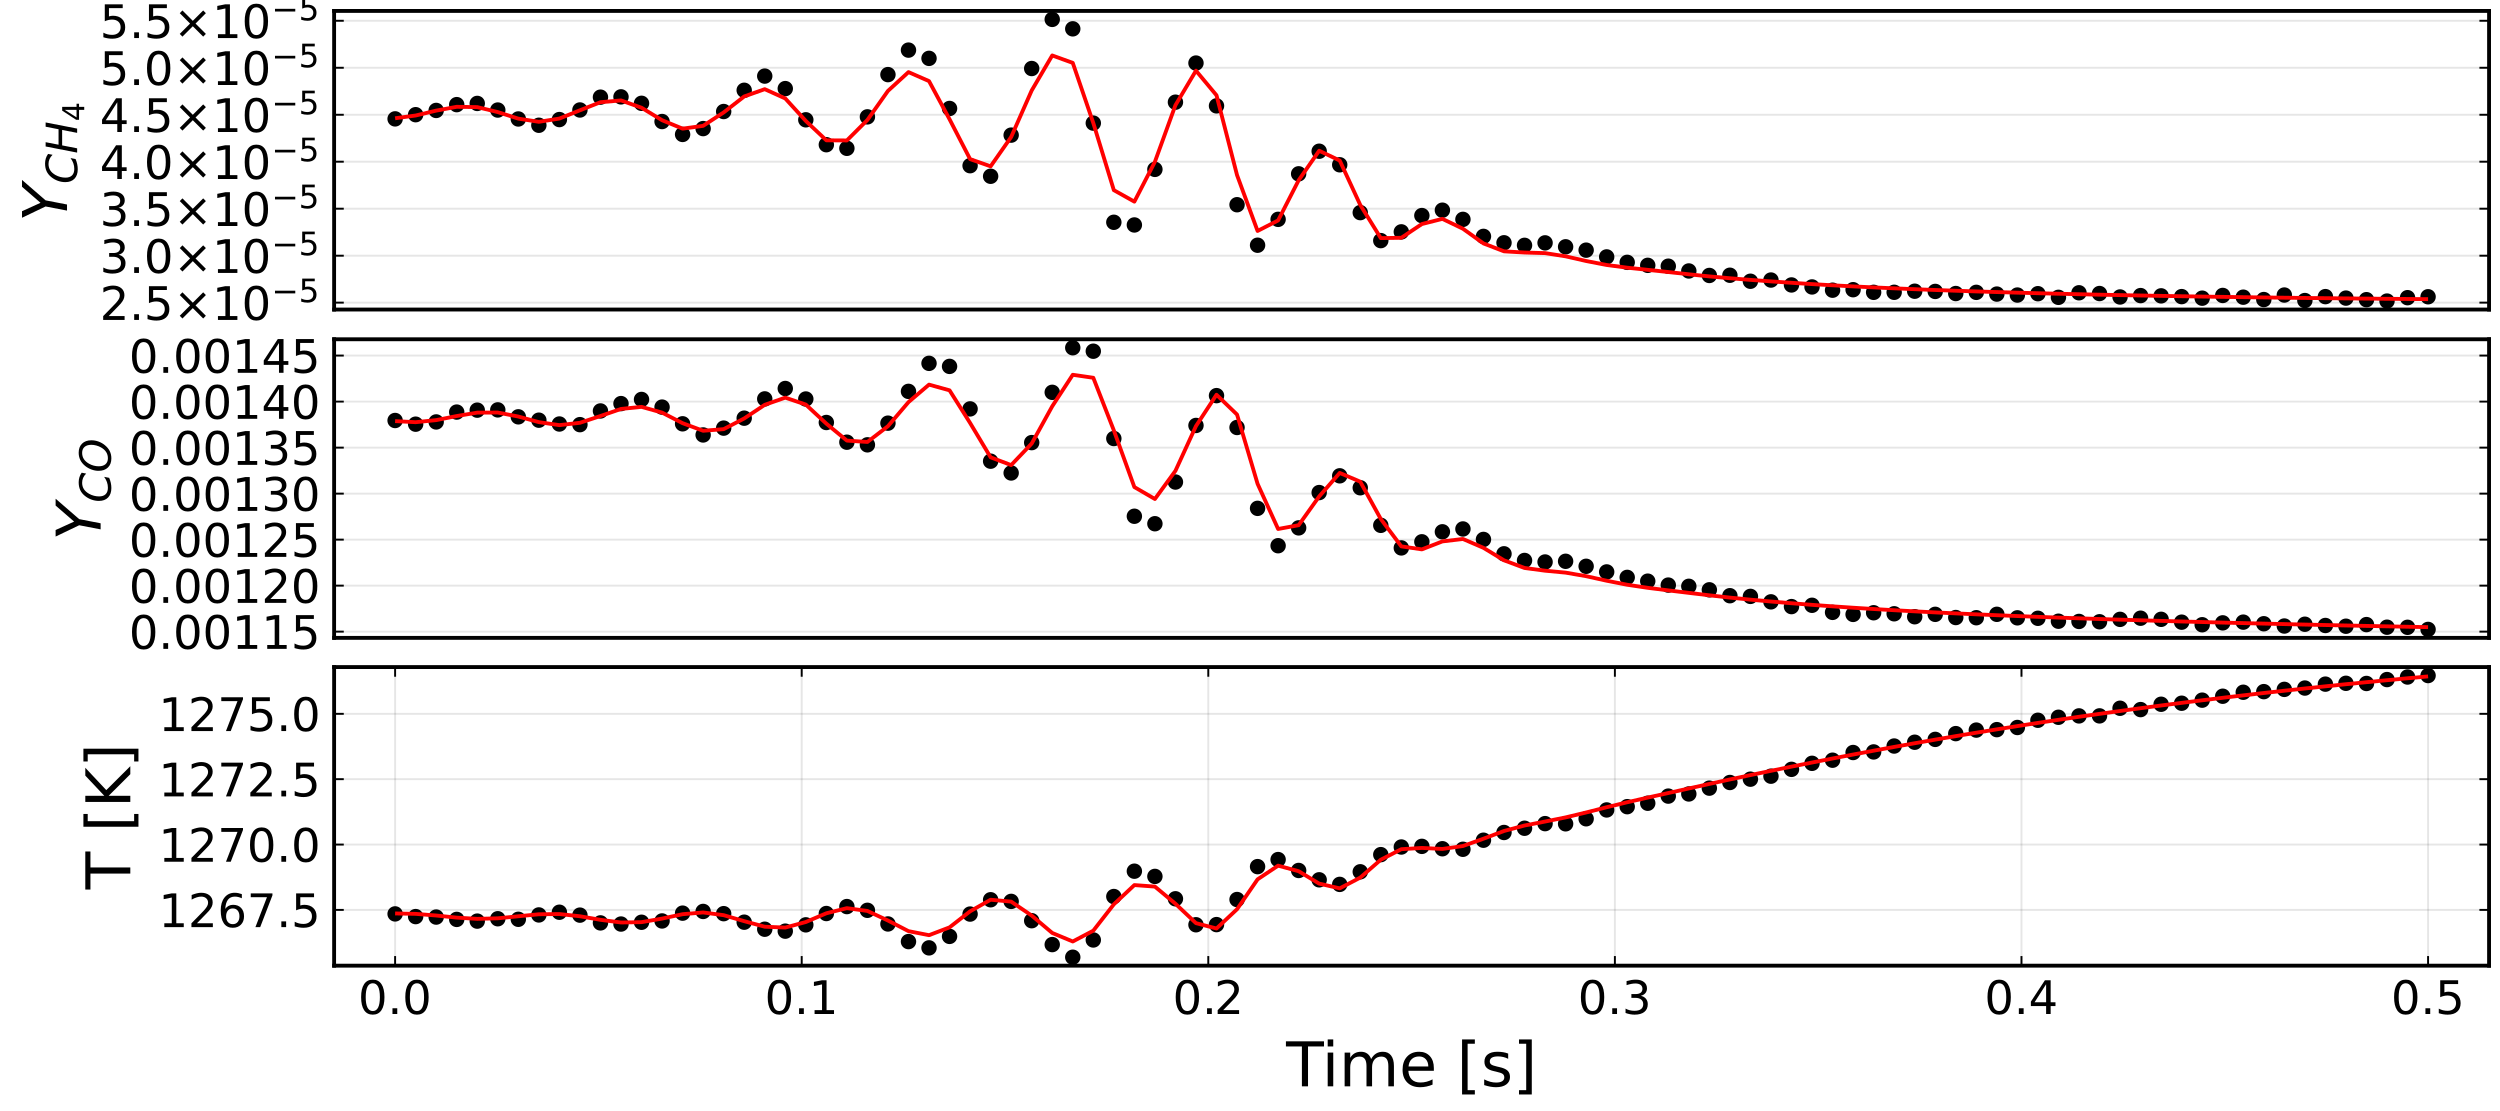 <?xml version="1.0" encoding="utf-8" standalone="no"?>
<!DOCTYPE svg PUBLIC "-//W3C//DTD SVG 1.1//EN"
  "http://www.w3.org/Graphics/SVG/1.1/DTD/svg11.dtd">
<!-- Created with matplotlib (https://matplotlib.org/) -->
<svg height="288pt" version="1.1" viewBox="0 0 648 288" width="648pt" xmlns="http://www.w3.org/2000/svg" xmlns:xlink="http://www.w3.org/1999/xlink">
 <defs>
  <style type="text/css">*{stroke-linecap:butt;stroke-linejoin:round;}</style>
 </defs>
 <g id="figure_1">
  <g id="patch_1">
   <path d="M 0 288 
L 648 288 
L 648 0 
L 0 0 
z
" style="fill:#ffffff;"/>
  </g>
  <g id="axes_1">
   <g id="patch_2">
    <path d="M 86.604 80.23 
L 645.165 80.23 
L 645.165 2.835 
L 86.604 2.835 
z
" style="fill:#ffffff;"/>
   </g>
   <g id="matplotlib.axis_1">
    <g id="xtick_1"/>
    <g id="xtick_2"/>
    <g id="xtick_3"/>
    <g id="xtick_4"/>
    <g id="xtick_5"/>
    <g id="xtick_6"/>
   </g>
   <g id="matplotlib.axis_2">
    <g id="ytick_1">
     <g id="line2d_1">
      <path clip-path="url(#pf5af42ac1c)" d="M 86.604 78.447 
L 645.165 78.447 
" style="fill:none;stroke:#000000;stroke-linecap:square;stroke-opacity:0.1;stroke-width:0.5;"/>
     </g>
     <g id="line2d_2">
      <defs>
       <path d="M 0 0 
L 2.5 0 
" id="m3f4f4f6478" style="stroke:#000000;stroke-width:0.5;"/>
      </defs>
      <g>
       <use style="stroke:#000000;stroke-width:0.5;" x="86.604" xlink:href="#m3f4f4f6478" y="78.447"/>
      </g>
     </g>
     <g id="line2d_3">
      <defs>
       <path d="M 0 0 
L -2.5 0 
" id="mbeaf987379" style="stroke:#000000;stroke-width:0.5;"/>
      </defs>
      <g>
       <use style="stroke:#000000;stroke-width:0.5;" x="645.165" xlink:href="#mbeaf987379" y="78.447"/>
      </g>
     </g>
     <g id="text_1">
      <!-- $\mathregular{2.5×10^{-5}}$ -->
      <g transform="translate(25.864 83.007)scale(0.12 -0.12)">
       <defs>
        <path d="M 19.188 8.297 
L 53.609 8.297 
L 53.609 0 
L 7.328 0 
L 7.328 8.297 
Q 12.938 14.109 22.625 23.891 
Q 32.328 33.688 34.812 36.531 
Q 39.547 41.844 41.422 45.531 
Q 43.312 49.219 43.312 52.781 
Q 43.312 58.594 39.234 62.25 
Q 35.156 65.922 28.609 65.922 
Q 23.969 65.922 18.812 64.312 
Q 13.672 62.703 7.812 59.422 
L 7.812 69.391 
Q 13.766 71.781 18.938 73 
Q 24.125 74.219 28.422 74.219 
Q 39.75 74.219 46.484 68.547 
Q 53.219 62.891 53.219 53.422 
Q 53.219 48.922 51.531 44.891 
Q 49.859 40.875 45.406 35.406 
Q 44.188 33.984 37.641 27.219 
Q 31.109 20.453 19.188 8.297 
z
" id="DejaVuSans-50"/>
        <path d="M 10.688 12.406 
L 21 12.406 
L 21 0 
L 10.688 0 
z
" id="DejaVuSans-46"/>
        <path d="M 10.797 72.906 
L 49.516 72.906 
L 49.516 64.594 
L 19.828 64.594 
L 19.828 46.734 
Q 21.969 47.469 24.109 47.828 
Q 26.266 48.188 28.422 48.188 
Q 40.625 48.188 47.75 41.5 
Q 54.891 34.812 54.891 23.391 
Q 54.891 11.625 47.562 5.094 
Q 40.234 -1.422 26.906 -1.422 
Q 22.312 -1.422 17.547 -0.641 
Q 12.797 0.141 7.719 1.703 
L 7.719 11.625 
Q 12.109 9.234 16.797 8.062 
Q 21.484 6.891 26.703 6.891 
Q 35.156 6.891 40.078 11.328 
Q 45.016 15.766 45.016 23.391 
Q 45.016 31 40.078 35.438 
Q 35.156 39.891 26.703 39.891 
Q 22.75 39.891 18.812 39.016 
Q 14.891 38.141 10.797 36.281 
z
" id="DejaVuSans-53"/>
        <path d="M 70.125 53.719 
L 47.797 31.297 
L 70.125 8.984 
L 64.312 3.078 
L 41.891 25.484 
L 19.484 3.078 
L 13.719 8.984 
L 35.984 31.297 
L 13.719 53.719 
L 19.484 59.625 
L 41.891 37.203 
L 64.312 59.625 
z
" id="DejaVuSans-215"/>
        <path d="M 12.406 8.297 
L 28.516 8.297 
L 28.516 63.922 
L 10.984 60.406 
L 10.984 69.391 
L 28.422 72.906 
L 38.281 72.906 
L 38.281 8.297 
L 54.391 8.297 
L 54.391 0 
L 12.406 0 
z
" id="DejaVuSans-49"/>
        <path d="M 31.781 66.406 
Q 24.172 66.406 20.328 58.906 
Q 16.5 51.422 16.5 36.375 
Q 16.5 21.391 20.328 13.891 
Q 24.172 6.391 31.781 6.391 
Q 39.453 6.391 43.281 13.891 
Q 47.125 21.391 47.125 36.375 
Q 47.125 51.422 43.281 58.906 
Q 39.453 66.406 31.781 66.406 
z
M 31.781 74.219 
Q 44.047 74.219 50.516 64.516 
Q 56.984 54.828 56.984 36.375 
Q 56.984 17.969 50.516 8.266 
Q 44.047 -1.422 31.781 -1.422 
Q 19.531 -1.422 13.062 8.266 
Q 6.594 17.969 6.594 36.375 
Q 6.594 54.828 13.062 64.516 
Q 19.531 74.219 31.781 74.219 
z
" id="DejaVuSans-48"/>
        <path d="M 10.594 35.5 
L 73.188 35.5 
L 73.188 27.203 
L 10.594 27.203 
z
" id="DejaVuSans-8722"/>
       </defs>
       <use transform="translate(0 0.684)" xlink:href="#DejaVuSans-50"/>
       <use transform="translate(63.623 0.684)" xlink:href="#DejaVuSans-46"/>
       <use transform="translate(95.41 0.684)" xlink:href="#DejaVuSans-53"/>
       <use transform="translate(159.033 0.684)" xlink:href="#DejaVuSans-215"/>
       <use transform="translate(242.822 0.684)" xlink:href="#DejaVuSans-49"/>
       <use transform="translate(306.445 0.684)" xlink:href="#DejaVuSans-48"/>
       <use transform="translate(371.025 38.966)scale(0.7)" xlink:href="#DejaVuSans-8722"/>
       <use transform="translate(429.678 38.966)scale(0.7)" xlink:href="#DejaVuSans-53"/>
      </g>
     </g>
    </g>
    <g id="ytick_2">
     <g id="line2d_4">
      <path clip-path="url(#pf5af42ac1c)" d="M 86.604 66.271 
L 645.165 66.271 
" style="fill:none;stroke:#000000;stroke-linecap:square;stroke-opacity:0.1;stroke-width:0.5;"/>
     </g>
     <g id="line2d_5">
      <g>
       <use style="stroke:#000000;stroke-width:0.5;" x="86.604" xlink:href="#m3f4f4f6478" y="66.271"/>
      </g>
     </g>
     <g id="line2d_6">
      <g>
       <use style="stroke:#000000;stroke-width:0.5;" x="645.165" xlink:href="#mbeaf987379" y="66.271"/>
      </g>
     </g>
     <g id="text_2">
      <!-- $\mathregular{3.0×10^{-5}}$ -->
      <g transform="translate(25.864 70.83)scale(0.12 -0.12)">
       <defs>
        <path d="M 40.578 39.312 
Q 47.656 37.797 51.625 33 
Q 55.609 28.219 55.609 21.188 
Q 55.609 10.406 48.188 4.484 
Q 40.766 -1.422 27.094 -1.422 
Q 22.516 -1.422 17.656 -0.516 
Q 12.797 0.391 7.625 2.203 
L 7.625 11.719 
Q 11.719 9.328 16.594 8.109 
Q 21.484 6.891 26.812 6.891 
Q 36.078 6.891 40.938 10.547 
Q 45.797 14.203 45.797 21.188 
Q 45.797 27.641 41.281 31.266 
Q 36.766 34.906 28.719 34.906 
L 20.219 34.906 
L 20.219 43.016 
L 29.109 43.016 
Q 36.375 43.016 40.234 45.922 
Q 44.094 48.828 44.094 54.297 
Q 44.094 59.906 40.109 62.906 
Q 36.141 65.922 28.719 65.922 
Q 24.656 65.922 20.016 65.031 
Q 15.375 64.156 9.812 62.312 
L 9.812 71.094 
Q 15.438 72.656 20.344 73.438 
Q 25.25 74.219 29.594 74.219 
Q 40.828 74.219 47.359 69.109 
Q 53.906 64.016 53.906 55.328 
Q 53.906 49.266 50.438 45.094 
Q 46.969 40.922 40.578 39.312 
z
" id="DejaVuSans-51"/>
       </defs>
       <use transform="translate(0 0.684)" xlink:href="#DejaVuSans-51"/>
       <use transform="translate(63.623 0.684)" xlink:href="#DejaVuSans-46"/>
       <use transform="translate(95.41 0.684)" xlink:href="#DejaVuSans-48"/>
       <use transform="translate(159.033 0.684)" xlink:href="#DejaVuSans-215"/>
       <use transform="translate(242.822 0.684)" xlink:href="#DejaVuSans-49"/>
       <use transform="translate(306.445 0.684)" xlink:href="#DejaVuSans-48"/>
       <use transform="translate(371.025 38.966)scale(0.7)" xlink:href="#DejaVuSans-8722"/>
       <use transform="translate(429.678 38.966)scale(0.7)" xlink:href="#DejaVuSans-53"/>
      </g>
     </g>
    </g>
    <g id="ytick_3">
     <g id="line2d_7">
      <path clip-path="url(#pf5af42ac1c)" d="M 86.604 54.094 
L 645.165 54.094 
" style="fill:none;stroke:#000000;stroke-linecap:square;stroke-opacity:0.1;stroke-width:0.5;"/>
     </g>
     <g id="line2d_8">
      <g>
       <use style="stroke:#000000;stroke-width:0.5;" x="86.604" xlink:href="#m3f4f4f6478" y="54.094"/>
      </g>
     </g>
     <g id="line2d_9">
      <g>
       <use style="stroke:#000000;stroke-width:0.5;" x="645.165" xlink:href="#mbeaf987379" y="54.094"/>
      </g>
     </g>
     <g id="text_3">
      <!-- $\mathregular{3.5×10^{-5}}$ -->
      <g transform="translate(25.864 58.653)scale(0.12 -0.12)">
       <use transform="translate(0 0.684)" xlink:href="#DejaVuSans-51"/>
       <use transform="translate(63.623 0.684)" xlink:href="#DejaVuSans-46"/>
       <use transform="translate(95.41 0.684)" xlink:href="#DejaVuSans-53"/>
       <use transform="translate(159.033 0.684)" xlink:href="#DejaVuSans-215"/>
       <use transform="translate(242.822 0.684)" xlink:href="#DejaVuSans-49"/>
       <use transform="translate(306.445 0.684)" xlink:href="#DejaVuSans-48"/>
       <use transform="translate(371.025 38.966)scale(0.7)" xlink:href="#DejaVuSans-8722"/>
       <use transform="translate(429.678 38.966)scale(0.7)" xlink:href="#DejaVuSans-53"/>
      </g>
     </g>
    </g>
    <g id="ytick_4">
     <g id="line2d_10">
      <path clip-path="url(#pf5af42ac1c)" d="M 86.604 41.917 
L 645.165 41.917 
" style="fill:none;stroke:#000000;stroke-linecap:square;stroke-opacity:0.1;stroke-width:0.5;"/>
     </g>
     <g id="line2d_11">
      <g>
       <use style="stroke:#000000;stroke-width:0.5;" x="86.604" xlink:href="#m3f4f4f6478" y="41.917"/>
      </g>
     </g>
     <g id="line2d_12">
      <g>
       <use style="stroke:#000000;stroke-width:0.5;" x="645.165" xlink:href="#mbeaf987379" y="41.917"/>
      </g>
     </g>
     <g id="text_4">
      <!-- $\mathregular{4.0×10^{-5}}$ -->
      <g transform="translate(25.864 46.476)scale(0.12 -0.12)">
       <defs>
        <path d="M 37.797 64.312 
L 12.891 25.391 
L 37.797 25.391 
z
M 35.203 72.906 
L 47.609 72.906 
L 47.609 25.391 
L 58.016 25.391 
L 58.016 17.188 
L 47.609 17.188 
L 47.609 0 
L 37.797 0 
L 37.797 17.188 
L 4.891 17.188 
L 4.891 26.703 
z
" id="DejaVuSans-52"/>
       </defs>
       <use transform="translate(0 0.684)" xlink:href="#DejaVuSans-52"/>
       <use transform="translate(63.623 0.684)" xlink:href="#DejaVuSans-46"/>
       <use transform="translate(95.41 0.684)" xlink:href="#DejaVuSans-48"/>
       <use transform="translate(159.033 0.684)" xlink:href="#DejaVuSans-215"/>
       <use transform="translate(242.822 0.684)" xlink:href="#DejaVuSans-49"/>
       <use transform="translate(306.445 0.684)" xlink:href="#DejaVuSans-48"/>
       <use transform="translate(371.025 38.966)scale(0.7)" xlink:href="#DejaVuSans-8722"/>
       <use transform="translate(429.678 38.966)scale(0.7)" xlink:href="#DejaVuSans-53"/>
      </g>
     </g>
    </g>
    <g id="ytick_5">
     <g id="line2d_13">
      <path clip-path="url(#pf5af42ac1c)" d="M 86.604 29.74 
L 645.165 29.74 
" style="fill:none;stroke:#000000;stroke-linecap:square;stroke-opacity:0.1;stroke-width:0.5;"/>
     </g>
     <g id="line2d_14">
      <g>
       <use style="stroke:#000000;stroke-width:0.5;" x="86.604" xlink:href="#m3f4f4f6478" y="29.74"/>
      </g>
     </g>
     <g id="line2d_15">
      <g>
       <use style="stroke:#000000;stroke-width:0.5;" x="645.165" xlink:href="#mbeaf987379" y="29.74"/>
      </g>
     </g>
     <g id="text_5">
      <!-- $\mathregular{4.5×10^{-5}}$ -->
      <g transform="translate(25.864 34.299)scale(0.12 -0.12)">
       <use transform="translate(0 0.684)" xlink:href="#DejaVuSans-52"/>
       <use transform="translate(63.623 0.684)" xlink:href="#DejaVuSans-46"/>
       <use transform="translate(95.41 0.684)" xlink:href="#DejaVuSans-53"/>
       <use transform="translate(159.033 0.684)" xlink:href="#DejaVuSans-215"/>
       <use transform="translate(242.822 0.684)" xlink:href="#DejaVuSans-49"/>
       <use transform="translate(306.445 0.684)" xlink:href="#DejaVuSans-48"/>
       <use transform="translate(371.025 38.966)scale(0.7)" xlink:href="#DejaVuSans-8722"/>
       <use transform="translate(429.678 38.966)scale(0.7)" xlink:href="#DejaVuSans-53"/>
      </g>
     </g>
    </g>
    <g id="ytick_6">
     <g id="line2d_16">
      <path clip-path="url(#pf5af42ac1c)" d="M 86.604 17.563 
L 645.165 17.563 
" style="fill:none;stroke:#000000;stroke-linecap:square;stroke-opacity:0.1;stroke-width:0.5;"/>
     </g>
     <g id="line2d_17">
      <g>
       <use style="stroke:#000000;stroke-width:0.5;" x="86.604" xlink:href="#m3f4f4f6478" y="17.563"/>
      </g>
     </g>
     <g id="line2d_18">
      <g>
       <use style="stroke:#000000;stroke-width:0.5;" x="645.165" xlink:href="#mbeaf987379" y="17.563"/>
      </g>
     </g>
     <g id="text_6">
      <!-- $\mathregular{5.0×10^{-5}}$ -->
      <g transform="translate(25.864 22.122)scale(0.12 -0.12)">
       <use transform="translate(0 0.684)" xlink:href="#DejaVuSans-53"/>
       <use transform="translate(63.623 0.684)" xlink:href="#DejaVuSans-46"/>
       <use transform="translate(95.41 0.684)" xlink:href="#DejaVuSans-48"/>
       <use transform="translate(159.033 0.684)" xlink:href="#DejaVuSans-215"/>
       <use transform="translate(242.822 0.684)" xlink:href="#DejaVuSans-49"/>
       <use transform="translate(306.445 0.684)" xlink:href="#DejaVuSans-48"/>
       <use transform="translate(371.025 38.966)scale(0.7)" xlink:href="#DejaVuSans-8722"/>
       <use transform="translate(429.678 38.966)scale(0.7)" xlink:href="#DejaVuSans-53"/>
      </g>
     </g>
    </g>
    <g id="ytick_7">
     <g id="line2d_19">
      <path clip-path="url(#pf5af42ac1c)" d="M 86.604 5.387 
L 645.165 5.387 
" style="fill:none;stroke:#000000;stroke-linecap:square;stroke-opacity:0.1;stroke-width:0.5;"/>
     </g>
     <g id="line2d_20">
      <g>
       <use style="stroke:#000000;stroke-width:0.5;" x="86.604" xlink:href="#m3f4f4f6478" y="5.387"/>
      </g>
     </g>
     <g id="line2d_21">
      <g>
       <use style="stroke:#000000;stroke-width:0.5;" x="645.165" xlink:href="#mbeaf987379" y="5.387"/>
      </g>
     </g>
     <g id="text_7">
      <!-- $\mathregular{5.5×10^{-5}}$ -->
      <g transform="translate(25.864 9.946)scale(0.12 -0.12)">
       <use transform="translate(0 0.684)" xlink:href="#DejaVuSans-53"/>
       <use transform="translate(63.623 0.684)" xlink:href="#DejaVuSans-46"/>
       <use transform="translate(95.41 0.684)" xlink:href="#DejaVuSans-53"/>
       <use transform="translate(159.033 0.684)" xlink:href="#DejaVuSans-215"/>
       <use transform="translate(242.822 0.684)" xlink:href="#DejaVuSans-49"/>
       <use transform="translate(306.445 0.684)" xlink:href="#DejaVuSans-48"/>
       <use transform="translate(371.025 38.966)scale(0.7)" xlink:href="#DejaVuSans-8722"/>
       <use transform="translate(429.678 38.966)scale(0.7)" xlink:href="#DejaVuSans-53"/>
      </g>
     </g>
    </g>
    <g id="text_8">
     <!-- $Y_{CH_4}$ -->
     <g transform="translate(17.384 57.452)rotate(-90)scale(0.16 -0.16)">
      <defs>
       <path d="M 6.297 72.906 
L 16.891 72.906 
L 30.516 42.922 
L 56.5 72.906 
L 67.578 72.906 
L 34.516 34.719 
L 27.781 0 
L 17.922 0 
L 24.609 34.719 
z
" id="DejaVuSans-Oblique-89"/>
       <path d="M 69.484 67.281 
L 67.484 56.891 
Q 62.797 61.625 57.547 63.922 
Q 52.297 66.219 46.188 66.219 
Q 37.844 66.219 31.516 62.203 
Q 25.203 58.203 20.609 50 
Q 17.672 44.734 16.125 38.844 
Q 14.594 32.953 14.594 27 
Q 14.594 17.047 19.75 11.812 
Q 24.906 6.594 34.719 6.594 
Q 41.5 6.594 47.75 8.766 
Q 54 10.938 59.906 15.281 
L 57.625 3.609 
Q 51.812 1.125 45.875 -0.141 
Q 39.938 -1.422 33.984 -1.422 
Q 19.969 -1.422 12.078 6.188 
Q 4.203 13.812 4.203 27.391 
Q 4.203 36.078 7.203 44.469 
Q 10.203 52.875 15.828 59.812 
Q 21.781 67.188 29.422 70.703 
Q 37.062 74.219 47.219 74.219 
Q 53.469 74.219 59.062 72.484 
Q 64.656 70.75 69.484 67.281 
z
" id="DejaVuSans-Oblique-67"/>
       <path d="M 16.891 72.906 
L 26.812 72.906 
L 21 43.016 
L 56.781 43.016 
L 62.594 72.906 
L 72.516 72.906 
L 58.297 0 
L 48.391 0 
L 55.172 34.719 
L 19.391 34.719 
L 12.594 0 
L 2.688 0 
z
" id="DejaVuSans-Oblique-72"/>
      </defs>
      <use transform="translate(0 0.094)" xlink:href="#DejaVuSans-Oblique-89"/>
      <use transform="translate(61.084 -16.312)scale(0.7)" xlink:href="#DejaVuSans-Oblique-67"/>
      <use transform="translate(109.961 -16.312)scale(0.7)" xlink:href="#DejaVuSans-Oblique-72"/>
      <use transform="translate(162.598 -27.797)scale(0.49)" xlink:href="#DejaVuSans-52"/>
     </g>
    </g>
   </g>
   <g id="PathCollection_1">
    <defs>
     <path d="M 0 2 
C 0.53 2 1.039 1.789 1.414 1.414 
C 1.789 1.039 2 0.53 2 0 
C 2 -0.53 1.789 -1.039 1.414 -1.414 
C 1.039 -1.789 0.53 -2 0 -2 
C -0.53 -2 -1.039 -1.789 -1.414 -1.414 
C -1.789 -1.039 -2 -0.53 -2 0 
C -2 0.53 -1.789 1.039 -1.414 1.414 
C -1.039 1.789 -0.53 2 0 2 
z
" id="me0c1f5024e"/>
    </defs>
    <g clip-path="url(#pf5af42ac1c)">
     <use x="102.412" xlink:href="#me0c1f5024e" y="30.813"/>
     <use x="107.735" xlink:href="#me0c1f5024e" y="29.728"/>
     <use x="113.057" xlink:href="#me0c1f5024e" y="28.626"/>
     <use x="118.38" xlink:href="#me0c1f5024e" y="27.123"/>
     <use x="123.703" xlink:href="#me0c1f5024e" y="26.81"/>
     <use x="129.025" xlink:href="#me0c1f5024e" y="28.525"/>
     <use x="134.348" xlink:href="#me0c1f5024e" y="30.837"/>
     <use x="139.671" xlink:href="#me0c1f5024e" y="32.467"/>
     <use x="144.993" xlink:href="#me0c1f5024e" y="30.991"/>
     <use x="150.316" xlink:href="#me0c1f5024e" y="28.507"/>
     <use x="155.639" xlink:href="#me0c1f5024e" y="25.184"/>
     <use x="160.961" xlink:href="#me0c1f5024e" y="25.107"/>
     <use x="166.284" xlink:href="#me0c1f5024e" y="26.778"/>
     <use x="171.607" xlink:href="#me0c1f5024e" y="31.502"/>
     <use x="176.929" xlink:href="#me0c1f5024e" y="34.846"/>
     <use x="182.252" xlink:href="#me0c1f5024e" y="33.331"/>
     <use x="187.575" xlink:href="#me0c1f5024e" y="28.906"/>
     <use x="192.898" xlink:href="#me0c1f5024e" y="23.4"/>
     <use x="198.22" xlink:href="#me0c1f5024e" y="19.722"/>
     <use x="203.543" xlink:href="#me0c1f5024e" y="22.967"/>
     <use x="208.866" xlink:href="#me0c1f5024e" y="31.056"/>
     <use x="214.188" xlink:href="#me0c1f5024e" y="37.507"/>
     <use x="219.511" xlink:href="#me0c1f5024e" y="38.442"/>
     <use x="224.834" xlink:href="#me0c1f5024e" y="30.29"/>
     <use x="230.156" xlink:href="#me0c1f5024e" y="19.339"/>
     <use x="235.479" xlink:href="#me0c1f5024e" y="12.989"/>
     <use x="240.802" xlink:href="#me0c1f5024e" y="15.128"/>
     <use x="246.124" xlink:href="#me0c1f5024e" y="28.115"/>
     <use x="251.447" xlink:href="#me0c1f5024e" y="42.946"/>
     <use x="256.77" xlink:href="#me0c1f5024e" y="45.688"/>
     <use x="262.092" xlink:href="#me0c1f5024e" y="35.024"/>
     <use x="267.415" xlink:href="#me0c1f5024e" y="17.76"/>
     <use x="272.738" xlink:href="#me0c1f5024e" y="5.025"/>
     <use x="278.06" xlink:href="#me0c1f5024e" y="7.474"/>
     <use x="283.383" xlink:href="#me0c1f5024e" y="31.912"/>
     <use x="288.706" xlink:href="#me0c1f5024e" y="57.616"/>
     <use x="294.028" xlink:href="#me0c1f5024e" y="58.309"/>
     <use x="299.351" xlink:href="#me0c1f5024e" y="43.902"/>
     <use x="304.674" xlink:href="#me0c1f5024e" y="26.485"/>
     <use x="309.996" xlink:href="#me0c1f5024e" y="16.346"/>
     <use x="315.319" xlink:href="#me0c1f5024e" y="27.439"/>
     <use x="320.642" xlink:href="#me0c1f5024e" y="53.064"/>
     <use x="325.964" xlink:href="#me0c1f5024e" y="63.563"/>
     <use x="331.287" xlink:href="#me0c1f5024e" y="56.855"/>
     <use x="336.61" xlink:href="#me0c1f5024e" y="45.056"/>
     <use x="341.932" xlink:href="#me0c1f5024e" y="39.199"/>
     <use x="347.255" xlink:href="#me0c1f5024e" y="42.712"/>
     <use x="352.578" xlink:href="#me0c1f5024e" y="55.108"/>
     <use x="357.9" xlink:href="#me0c1f5024e" y="62.366"/>
     <use x="363.223" xlink:href="#me0c1f5024e" y="60.099"/>
     <use x="368.546" xlink:href="#me0c1f5024e" y="55.872"/>
     <use x="373.869" xlink:href="#me0c1f5024e" y="54.483"/>
     <use x="379.191" xlink:href="#me0c1f5024e" y="56.862"/>
     <use x="384.514" xlink:href="#me0c1f5024e" y="61.271"/>
     <use x="389.837" xlink:href="#me0c1f5024e" y="62.93"/>
     <use x="395.159" xlink:href="#me0c1f5024e" y="63.591"/>
     <use x="400.482" xlink:href="#me0c1f5024e" y="62.953"/>
     <use x="405.805" xlink:href="#me0c1f5024e" y="63.971"/>
     <use x="411.127" xlink:href="#me0c1f5024e" y="64.841"/>
     <use x="416.45" xlink:href="#me0c1f5024e" y="66.592"/>
     <use x="421.773" xlink:href="#me0c1f5024e" y="68.001"/>
     <use x="427.095" xlink:href="#me0c1f5024e" y="68.774"/>
     <use x="432.418" xlink:href="#me0c1f5024e" y="68.996"/>
     <use x="437.741" xlink:href="#me0c1f5024e" y="70.234"/>
     <use x="443.063" xlink:href="#me0c1f5024e" y="71.4"/>
     <use x="448.386" xlink:href="#me0c1f5024e" y="71.344"/>
     <use x="453.709" xlink:href="#me0c1f5024e" y="72.9"/>
     <use x="459.031" xlink:href="#me0c1f5024e" y="72.586"/>
     <use x="464.354" xlink:href="#me0c1f5024e" y="73.859"/>
     <use x="469.677" xlink:href="#me0c1f5024e" y="74.375"/>
     <use x="474.999" xlink:href="#me0c1f5024e" y="75.218"/>
     <use x="480.322" xlink:href="#me0c1f5024e" y="75.09"/>
     <use x="485.645" xlink:href="#me0c1f5024e" y="75.772"/>
     <use x="490.967" xlink:href="#me0c1f5024e" y="75.763"/>
     <use x="496.29" xlink:href="#me0c1f5024e" y="75.483"/>
     <use x="501.613" xlink:href="#me0c1f5024e" y="75.539"/>
     <use x="506.935" xlink:href="#me0c1f5024e" y="76.084"/>
     <use x="512.258" xlink:href="#me0c1f5024e" y="75.776"/>
     <use x="517.581" xlink:href="#me0c1f5024e" y="76.226"/>
     <use x="522.903" xlink:href="#me0c1f5024e" y="76.477"/>
     <use x="528.226" xlink:href="#me0c1f5024e" y="76.127"/>
     <use x="533.549" xlink:href="#me0c1f5024e" y="77.069"/>
     <use x="538.872" xlink:href="#me0c1f5024e" y="75.892"/>
     <use x="544.194" xlink:href="#me0c1f5024e" y="76.085"/>
     <use x="549.517" xlink:href="#me0c1f5024e" y="76.975"/>
     <use x="554.84" xlink:href="#me0c1f5024e" y="76.617"/>
     <use x="560.162" xlink:href="#me0c1f5024e" y="76.685"/>
     <use x="565.485" xlink:href="#me0c1f5024e" y="76.881"/>
     <use x="570.808" xlink:href="#me0c1f5024e" y="77.288"/>
     <use x="576.13" xlink:href="#me0c1f5024e" y="76.582"/>
     <use x="581.453" xlink:href="#me0c1f5024e" y="77.03"/>
     <use x="586.776" xlink:href="#me0c1f5024e" y="77.646"/>
     <use x="592.098" xlink:href="#me0c1f5024e" y="76.473"/>
     <use x="597.421" xlink:href="#me0c1f5024e" y="77.903"/>
     <use x="602.744" xlink:href="#me0c1f5024e" y="76.883"/>
     <use x="608.066" xlink:href="#me0c1f5024e" y="77.269"/>
     <use x="613.389" xlink:href="#me0c1f5024e" y="77.678"/>
     <use x="618.712" xlink:href="#me0c1f5024e" y="78.039"/>
     <use x="624.034" xlink:href="#me0c1f5024e" y="77.159"/>
     <use x="629.357" xlink:href="#me0c1f5024e" y="76.92"/>
    </g>
   </g>
   <g id="line2d_22">
    <path clip-path="url(#pf5af42ac1c)" d="M 102.412 30.656 
L 107.735 29.94 
L 113.057 28.672 
L 118.38 27.683 
L 123.703 27.764 
L 129.025 29.053 
L 134.348 30.752 
L 139.671 31.574 
L 144.993 30.731 
L 150.316 28.587 
L 155.639 26.491 
L 160.961 26.031 
L 166.284 27.926 
L 171.607 31.157 
L 176.929 33.347 
L 182.252 32.617 
L 187.575 29.14 
L 192.898 25 
L 198.22 23.111 
L 203.543 25.52 
L 208.866 31.35 
L 214.188 36.369 
L 219.511 36.404 
L 224.834 31.095 
L 230.156 23.563 
L 235.479 18.69 
L 240.802 21.025 
L 246.124 30.916 
L 251.447 41.24 
L 256.77 43.109 
L 262.092 35.507 
L 267.415 23.453 
L 272.738 14.374 
L 278.06 16.301 
L 283.383 31.879 
L 288.706 49.291 
L 294.028 52.265 
L 299.351 41.935 
L 304.674 27.263 
L 309.996 18.316 
L 315.319 24.702 
L 320.642 45.392 
L 325.964 59.863 
L 331.287 57.134 
L 336.61 46.727 
L 341.932 39.069 
L 347.255 41.615 
L 352.578 53.12 
L 357.9 61.718 
L 363.223 61.635 
L 368.546 58.073 
L 373.869 56.73 
L 379.191 59.287 
L 384.514 63.099 
L 389.837 65.144 
L 395.159 65.456 
L 400.482 65.608 
L 405.805 66.439 
L 411.127 67.653 
L 416.45 68.684 
L 421.773 69.384 
L 427.095 69.941 
L 432.418 70.511 
L 437.741 71.098 
L 443.063 71.643 
L 448.386 72.12 
L 453.709 72.544 
L 459.031 72.935 
L 464.354 73.3 
L 469.677 73.638 
L 474.999 73.948 
L 480.322 74.231 
L 485.645 74.493 
L 490.967 74.734 
L 496.29 74.958 
L 501.613 75.166 
L 506.935 75.358 
L 512.258 75.537 
L 517.581 75.703 
L 522.903 75.858 
L 528.226 76.002 
L 533.549 76.137 
L 538.872 76.263 
L 544.194 76.381 
L 549.517 76.491 
L 554.84 76.595 
L 560.162 76.692 
L 565.485 76.784 
L 570.808 76.87 
L 576.13 76.95 
L 581.453 77.026 
L 586.776 77.098 
L 592.098 77.165 
L 597.421 77.229 
L 602.744 77.288 
L 608.066 77.345 
L 613.389 77.398 
L 618.712 77.448 
L 624.034 77.495 
L 629.357 77.539 
" style="fill:none;stroke:#ff0000;"/>
   </g>
   <g id="patch_3">
    <path d="M 86.604 80.23 
L 86.604 2.835 
" style="fill:none;stroke:#000000;stroke-linecap:square;stroke-linejoin:miter;"/>
   </g>
   <g id="patch_4">
    <path d="M 645.165 80.23 
L 645.165 2.835 
" style="fill:none;stroke:#000000;stroke-linecap:square;stroke-linejoin:miter;"/>
   </g>
   <g id="patch_5">
    <path d="M 86.604 80.23 
L 645.165 80.23 
" style="fill:none;stroke:#000000;stroke-linecap:square;stroke-linejoin:miter;"/>
   </g>
   <g id="patch_6">
    <path d="M 86.604 2.835 
L 645.165 2.835 
" style="fill:none;stroke:#000000;stroke-linecap:square;stroke-linejoin:miter;"/>
   </g>
  </g>
  <g id="axes_2">
   <g id="patch_7">
    <path d="M 86.604 165.338 
L 645.165 165.338 
L 645.165 87.944 
L 86.604 87.944 
z
" style="fill:#ffffff;"/>
   </g>
   <g id="matplotlib.axis_3">
    <g id="xtick_7"/>
    <g id="xtick_8"/>
    <g id="xtick_9"/>
    <g id="xtick_10"/>
    <g id="xtick_11"/>
    <g id="xtick_12"/>
   </g>
   <g id="matplotlib.axis_4">
    <g id="ytick_8">
     <g id="line2d_23">
      <path clip-path="url(#pc4a49b87a3)" d="M 86.604 163.721 
L 645.165 163.721 
" style="fill:none;stroke:#000000;stroke-linecap:square;stroke-opacity:0.1;stroke-width:0.5;"/>
     </g>
     <g id="line2d_24">
      <g>
       <use style="stroke:#000000;stroke-width:0.5;" x="86.604" xlink:href="#m3f4f4f6478" y="163.721"/>
      </g>
     </g>
     <g id="line2d_25">
      <g>
       <use style="stroke:#000000;stroke-width:0.5;" x="645.165" xlink:href="#mbeaf987379" y="163.721"/>
      </g>
     </g>
     <g id="text_9">
      <!-- $\mathregular{0.00115}$ -->
      <g transform="translate(33.424 168.28)scale(0.12 -0.12)">
       <use transform="translate(0 0.781)" xlink:href="#DejaVuSans-48"/>
       <use transform="translate(63.623 0.781)" xlink:href="#DejaVuSans-46"/>
       <use transform="translate(95.41 0.781)" xlink:href="#DejaVuSans-48"/>
       <use transform="translate(159.033 0.781)" xlink:href="#DejaVuSans-48"/>
       <use transform="translate(222.656 0.781)" xlink:href="#DejaVuSans-49"/>
       <use transform="translate(286.279 0.781)" xlink:href="#DejaVuSans-49"/>
       <use transform="translate(349.902 0.781)" xlink:href="#DejaVuSans-53"/>
      </g>
     </g>
    </g>
    <g id="ytick_9">
     <g id="line2d_26">
      <path clip-path="url(#pc4a49b87a3)" d="M 86.604 151.796 
L 645.165 151.796 
" style="fill:none;stroke:#000000;stroke-linecap:square;stroke-opacity:0.1;stroke-width:0.5;"/>
     </g>
     <g id="line2d_27">
      <g>
       <use style="stroke:#000000;stroke-width:0.5;" x="86.604" xlink:href="#m3f4f4f6478" y="151.796"/>
      </g>
     </g>
     <g id="line2d_28">
      <g>
       <use style="stroke:#000000;stroke-width:0.5;" x="645.165" xlink:href="#mbeaf987379" y="151.796"/>
      </g>
     </g>
     <g id="text_10">
      <!-- $\mathregular{0.00120}$ -->
      <g transform="translate(33.424 156.355)scale(0.12 -0.12)">
       <use transform="translate(0 0.781)" xlink:href="#DejaVuSans-48"/>
       <use transform="translate(63.623 0.781)" xlink:href="#DejaVuSans-46"/>
       <use transform="translate(95.41 0.781)" xlink:href="#DejaVuSans-48"/>
       <use transform="translate(159.033 0.781)" xlink:href="#DejaVuSans-48"/>
       <use transform="translate(222.656 0.781)" xlink:href="#DejaVuSans-49"/>
       <use transform="translate(286.279 0.781)" xlink:href="#DejaVuSans-50"/>
       <use transform="translate(349.902 0.781)" xlink:href="#DejaVuSans-48"/>
      </g>
     </g>
    </g>
    <g id="ytick_10">
     <g id="line2d_29">
      <path clip-path="url(#pc4a49b87a3)" d="M 86.604 139.871 
L 645.165 139.871 
" style="fill:none;stroke:#000000;stroke-linecap:square;stroke-opacity:0.1;stroke-width:0.5;"/>
     </g>
     <g id="line2d_30">
      <g>
       <use style="stroke:#000000;stroke-width:0.5;" x="86.604" xlink:href="#m3f4f4f6478" y="139.871"/>
      </g>
     </g>
     <g id="line2d_31">
      <g>
       <use style="stroke:#000000;stroke-width:0.5;" x="645.165" xlink:href="#mbeaf987379" y="139.871"/>
      </g>
     </g>
     <g id="text_11">
      <!-- $\mathregular{0.00125}$ -->
      <g transform="translate(33.424 144.43)scale(0.12 -0.12)">
       <use transform="translate(0 0.781)" xlink:href="#DejaVuSans-48"/>
       <use transform="translate(63.623 0.781)" xlink:href="#DejaVuSans-46"/>
       <use transform="translate(95.41 0.781)" xlink:href="#DejaVuSans-48"/>
       <use transform="translate(159.033 0.781)" xlink:href="#DejaVuSans-48"/>
       <use transform="translate(222.656 0.781)" xlink:href="#DejaVuSans-49"/>
       <use transform="translate(286.279 0.781)" xlink:href="#DejaVuSans-50"/>
       <use transform="translate(349.902 0.781)" xlink:href="#DejaVuSans-53"/>
      </g>
     </g>
    </g>
    <g id="ytick_11">
     <g id="line2d_32">
      <path clip-path="url(#pc4a49b87a3)" d="M 86.604 127.946 
L 645.165 127.946 
" style="fill:none;stroke:#000000;stroke-linecap:square;stroke-opacity:0.1;stroke-width:0.5;"/>
     </g>
     <g id="line2d_33">
      <g>
       <use style="stroke:#000000;stroke-width:0.5;" x="86.604" xlink:href="#m3f4f4f6478" y="127.946"/>
      </g>
     </g>
     <g id="line2d_34">
      <g>
       <use style="stroke:#000000;stroke-width:0.5;" x="645.165" xlink:href="#mbeaf987379" y="127.946"/>
      </g>
     </g>
     <g id="text_12">
      <!-- $\mathregular{0.00130}$ -->
      <g transform="translate(33.424 132.505)scale(0.12 -0.12)">
       <use transform="translate(0 0.781)" xlink:href="#DejaVuSans-48"/>
       <use transform="translate(63.623 0.781)" xlink:href="#DejaVuSans-46"/>
       <use transform="translate(95.41 0.781)" xlink:href="#DejaVuSans-48"/>
       <use transform="translate(159.033 0.781)" xlink:href="#DejaVuSans-48"/>
       <use transform="translate(222.656 0.781)" xlink:href="#DejaVuSans-49"/>
       <use transform="translate(286.279 0.781)" xlink:href="#DejaVuSans-51"/>
       <use transform="translate(349.902 0.781)" xlink:href="#DejaVuSans-48"/>
      </g>
     </g>
    </g>
    <g id="ytick_12">
     <g id="line2d_35">
      <path clip-path="url(#pc4a49b87a3)" d="M 86.604 116.021 
L 645.165 116.021 
" style="fill:none;stroke:#000000;stroke-linecap:square;stroke-opacity:0.1;stroke-width:0.5;"/>
     </g>
     <g id="line2d_36">
      <g>
       <use style="stroke:#000000;stroke-width:0.5;" x="86.604" xlink:href="#m3f4f4f6478" y="116.021"/>
      </g>
     </g>
     <g id="line2d_37">
      <g>
       <use style="stroke:#000000;stroke-width:0.5;" x="645.165" xlink:href="#mbeaf987379" y="116.021"/>
      </g>
     </g>
     <g id="text_13">
      <!-- $\mathregular{0.00135}$ -->
      <g transform="translate(33.424 120.58)scale(0.12 -0.12)">
       <use transform="translate(0 0.781)" xlink:href="#DejaVuSans-48"/>
       <use transform="translate(63.623 0.781)" xlink:href="#DejaVuSans-46"/>
       <use transform="translate(95.41 0.781)" xlink:href="#DejaVuSans-48"/>
       <use transform="translate(159.033 0.781)" xlink:href="#DejaVuSans-48"/>
       <use transform="translate(222.656 0.781)" xlink:href="#DejaVuSans-49"/>
       <use transform="translate(286.279 0.781)" xlink:href="#DejaVuSans-51"/>
       <use transform="translate(349.902 0.781)" xlink:href="#DejaVuSans-53"/>
      </g>
     </g>
    </g>
    <g id="ytick_13">
     <g id="line2d_38">
      <path clip-path="url(#pc4a49b87a3)" d="M 86.604 104.095 
L 645.165 104.095 
" style="fill:none;stroke:#000000;stroke-linecap:square;stroke-opacity:0.1;stroke-width:0.5;"/>
     </g>
     <g id="line2d_39">
      <g>
       <use style="stroke:#000000;stroke-width:0.5;" x="86.604" xlink:href="#m3f4f4f6478" y="104.095"/>
      </g>
     </g>
     <g id="line2d_40">
      <g>
       <use style="stroke:#000000;stroke-width:0.5;" x="645.165" xlink:href="#mbeaf987379" y="104.095"/>
      </g>
     </g>
     <g id="text_14">
      <!-- $\mathregular{0.00140}$ -->
      <g transform="translate(33.424 108.654)scale(0.12 -0.12)">
       <use transform="translate(0 0.781)" xlink:href="#DejaVuSans-48"/>
       <use transform="translate(63.623 0.781)" xlink:href="#DejaVuSans-46"/>
       <use transform="translate(95.41 0.781)" xlink:href="#DejaVuSans-48"/>
       <use transform="translate(159.033 0.781)" xlink:href="#DejaVuSans-48"/>
       <use transform="translate(222.656 0.781)" xlink:href="#DejaVuSans-49"/>
       <use transform="translate(286.279 0.781)" xlink:href="#DejaVuSans-52"/>
       <use transform="translate(349.902 0.781)" xlink:href="#DejaVuSans-48"/>
      </g>
     </g>
    </g>
    <g id="ytick_14">
     <g id="line2d_41">
      <path clip-path="url(#pc4a49b87a3)" d="M 86.604 92.17 
L 645.165 92.17 
" style="fill:none;stroke:#000000;stroke-linecap:square;stroke-opacity:0.1;stroke-width:0.5;"/>
     </g>
     <g id="line2d_42">
      <g>
       <use style="stroke:#000000;stroke-width:0.5;" x="86.604" xlink:href="#m3f4f4f6478" y="92.17"/>
      </g>
     </g>
     <g id="line2d_43">
      <g>
       <use style="stroke:#000000;stroke-width:0.5;" x="645.165" xlink:href="#mbeaf987379" y="92.17"/>
      </g>
     </g>
     <g id="text_15">
      <!-- $\mathregular{0.00145}$ -->
      <g transform="translate(33.424 96.729)scale(0.12 -0.12)">
       <use transform="translate(0 0.781)" xlink:href="#DejaVuSans-48"/>
       <use transform="translate(63.623 0.781)" xlink:href="#DejaVuSans-46"/>
       <use transform="translate(95.41 0.781)" xlink:href="#DejaVuSans-48"/>
       <use transform="translate(159.033 0.781)" xlink:href="#DejaVuSans-48"/>
       <use transform="translate(222.656 0.781)" xlink:href="#DejaVuSans-49"/>
       <use transform="translate(286.279 0.781)" xlink:href="#DejaVuSans-52"/>
       <use transform="translate(349.902 0.781)" xlink:href="#DejaVuSans-53"/>
      </g>
     </g>
    </g>
    <g id="text_16">
     <!-- $Y_{CO}$ -->
     <g transform="translate(26.096 140.081)rotate(-90)scale(0.16 -0.16)">
      <defs>
       <path d="M 45.609 66.219 
Q 37.5 66.219 31.297 62.281 
Q 25.094 58.344 20.516 50.297 
Q 17.578 45.172 16.031 39.406 
Q 14.5 33.641 14.5 27.781 
Q 14.5 17.625 19.359 12.109 
Q 24.219 6.594 33.109 6.594 
Q 41.109 6.594 47.375 10.562 
Q 53.656 14.547 58.109 22.406 
Q 61.078 27.688 62.641 33.469 
Q 64.203 39.266 64.203 45.016 
Q 64.203 55.125 59.312 60.672 
Q 54.438 66.219 45.609 66.219 
z
M 32.812 -1.422 
Q 19.391 -1.422 11.688 6.531 
Q 4 14.5 4 28.328 
Q 4 36.234 7 44.484 
Q 10.016 52.734 15.281 59.188 
Q 21.484 66.75 29.094 70.484 
Q 36.719 74.219 45.906 74.219 
Q 59.281 74.219 66.984 66.328 
Q 74.703 58.453 74.703 44.828 
Q 74.703 36.422 71.766 28.312 
Q 68.844 20.219 63.375 13.625 
Q 57.125 6 49.578 2.281 
Q 42.047 -1.422 32.812 -1.422 
z
" id="DejaVuSans-Oblique-79"/>
      </defs>
      <use transform="translate(0 0.094)" xlink:href="#DejaVuSans-Oblique-89"/>
      <use transform="translate(61.084 -16.312)scale(0.7)" xlink:href="#DejaVuSans-Oblique-67"/>
      <use transform="translate(109.961 -16.312)scale(0.7)" xlink:href="#DejaVuSans-Oblique-79"/>
     </g>
    </g>
   </g>
   <g id="PathCollection_2">
    <g clip-path="url(#pc4a49b87a3)">
     <use x="102.412" xlink:href="#me0c1f5024e" y="108.993"/>
     <use x="107.735" xlink:href="#me0c1f5024e" y="109.947"/>
     <use x="113.057" xlink:href="#me0c1f5024e" y="109.365"/>
     <use x="118.38" xlink:href="#me0c1f5024e" y="106.812"/>
     <use x="123.703" xlink:href="#me0c1f5024e" y="106.312"/>
     <use x="129.025" xlink:href="#me0c1f5024e" y="106.241"/>
     <use x="134.348" xlink:href="#me0c1f5024e" y="108.042"/>
     <use x="139.671" xlink:href="#me0c1f5024e" y="108.913"/>
     <use x="144.993" xlink:href="#me0c1f5024e" y="109.903"/>
     <use x="150.316" xlink:href="#me0c1f5024e" y="110.068"/>
     <use x="155.639" xlink:href="#me0c1f5024e" y="106.518"/>
     <use x="160.961" xlink:href="#me0c1f5024e" y="104.613"/>
     <use x="166.284" xlink:href="#me0c1f5024e" y="103.541"/>
     <use x="171.607" xlink:href="#me0c1f5024e" y="105.522"/>
     <use x="176.929" xlink:href="#me0c1f5024e" y="109.852"/>
     <use x="182.252" xlink:href="#me0c1f5024e" y="112.739"/>
     <use x="187.575" xlink:href="#me0c1f5024e" y="110.971"/>
     <use x="192.898" xlink:href="#me0c1f5024e" y="108.392"/>
     <use x="198.22" xlink:href="#me0c1f5024e" y="103.394"/>
     <use x="203.543" xlink:href="#me0c1f5024e" y="100.7"/>
     <use x="208.866" xlink:href="#me0c1f5024e" y="103.423"/>
     <use x="214.188" xlink:href="#me0c1f5024e" y="109.511"/>
     <use x="219.511" xlink:href="#me0c1f5024e" y="114.617"/>
     <use x="224.834" xlink:href="#me0c1f5024e" y="115.3"/>
     <use x="230.156" xlink:href="#me0c1f5024e" y="109.684"/>
     <use x="235.479" xlink:href="#me0c1f5024e" y="101.445"/>
     <use x="240.802" xlink:href="#me0c1f5024e" y="94.179"/>
     <use x="246.124" xlink:href="#me0c1f5024e" y="94.968"/>
     <use x="251.447" xlink:href="#me0c1f5024e" y="105.986"/>
     <use x="256.77" xlink:href="#me0c1f5024e" y="119.538"/>
     <use x="262.092" xlink:href="#me0c1f5024e" y="122.593"/>
     <use x="267.415" xlink:href="#me0c1f5024e" y="114.723"/>
     <use x="272.738" xlink:href="#me0c1f5024e" y="101.692"/>
     <use x="278.06" xlink:href="#me0c1f5024e" y="90.134"/>
     <use x="283.383" xlink:href="#me0c1f5024e" y="91.033"/>
     <use x="288.706" xlink:href="#me0c1f5024e" y="113.666"/>
     <use x="294.028" xlink:href="#me0c1f5024e" y="133.812"/>
     <use x="299.351" xlink:href="#me0c1f5024e" y="135.751"/>
     <use x="304.674" xlink:href="#me0c1f5024e" y="124.944"/>
     <use x="309.996" xlink:href="#me0c1f5024e" y="110.28"/>
     <use x="315.319" xlink:href="#me0c1f5024e" y="102.548"/>
     <use x="320.642" xlink:href="#me0c1f5024e" y="110.802"/>
     <use x="325.964" xlink:href="#me0c1f5024e" y="131.764"/>
     <use x="331.287" xlink:href="#me0c1f5024e" y="141.45"/>
     <use x="336.61" xlink:href="#me0c1f5024e" y="136.824"/>
     <use x="341.932" xlink:href="#me0c1f5024e" y="127.674"/>
     <use x="347.255" xlink:href="#me0c1f5024e" y="123.332"/>
     <use x="352.578" xlink:href="#me0c1f5024e" y="126.425"/>
     <use x="357.9" xlink:href="#me0c1f5024e" y="136.166"/>
     <use x="363.223" xlink:href="#me0c1f5024e" y="142.018"/>
     <use x="368.546" xlink:href="#me0c1f5024e" y="140.436"/>
     <use x="373.869" xlink:href="#me0c1f5024e" y="137.844"/>
     <use x="379.191" xlink:href="#me0c1f5024e" y="137.108"/>
     <use x="384.514" xlink:href="#me0c1f5024e" y="139.823"/>
     <use x="389.837" xlink:href="#me0c1f5024e" y="143.548"/>
     <use x="395.159" xlink:href="#me0c1f5024e" y="145.273"/>
     <use x="400.482" xlink:href="#me0c1f5024e" y="145.669"/>
     <use x="405.805" xlink:href="#me0c1f5024e" y="145.486"/>
     <use x="411.127" xlink:href="#me0c1f5024e" y="146.783"/>
     <use x="416.45" xlink:href="#me0c1f5024e" y="148.243"/>
     <use x="421.773" xlink:href="#me0c1f5024e" y="149.66"/>
     <use x="427.095" xlink:href="#me0c1f5024e" y="150.638"/>
     <use x="432.418" xlink:href="#me0c1f5024e" y="151.655"/>
     <use x="437.741" xlink:href="#me0c1f5024e" y="151.971"/>
     <use x="443.063" xlink:href="#me0c1f5024e" y="152.879"/>
     <use x="448.386" xlink:href="#me0c1f5024e" y="154.409"/>
     <use x="453.709" xlink:href="#me0c1f5024e" y="154.583"/>
     <use x="459.031" xlink:href="#me0c1f5024e" y="155.999"/>
     <use x="464.354" xlink:href="#me0c1f5024e" y="157.228"/>
     <use x="469.677" xlink:href="#me0c1f5024e" y="156.89"/>
     <use x="474.999" xlink:href="#me0c1f5024e" y="158.726"/>
     <use x="480.322" xlink:href="#me0c1f5024e" y="159.252"/>
     <use x="485.645" xlink:href="#me0c1f5024e" y="158.826"/>
     <use x="490.967" xlink:href="#me0c1f5024e" y="159.093"/>
     <use x="496.29" xlink:href="#me0c1f5024e" y="159.861"/>
     <use x="501.613" xlink:href="#me0c1f5024e" y="159.236"/>
     <use x="506.935" xlink:href="#me0c1f5024e" y="160.063"/>
     <use x="512.258" xlink:href="#me0c1f5024e" y="160.113"/>
     <use x="517.581" xlink:href="#me0c1f5024e" y="159.231"/>
     <use x="522.903" xlink:href="#me0c1f5024e" y="160.143"/>
     <use x="528.226" xlink:href="#me0c1f5024e" y="160.262"/>
     <use x="533.549" xlink:href="#me0c1f5024e" y="161.02"/>
     <use x="538.872" xlink:href="#me0c1f5024e" y="161.078"/>
     <use x="544.194" xlink:href="#me0c1f5024e" y="161.161"/>
     <use x="549.517" xlink:href="#me0c1f5024e" y="160.538"/>
     <use x="554.84" xlink:href="#me0c1f5024e" y="160.239"/>
     <use x="560.162" xlink:href="#me0c1f5024e" y="160.528"/>
     <use x="565.485" xlink:href="#me0c1f5024e" y="161.266"/>
     <use x="570.808" xlink:href="#me0c1f5024e" y="161.932"/>
     <use x="576.13" xlink:href="#me0c1f5024e" y="161.445"/>
     <use x="581.453" xlink:href="#me0c1f5024e" y="161.259"/>
     <use x="586.776" xlink:href="#me0c1f5024e" y="161.674"/>
     <use x="592.098" xlink:href="#me0c1f5024e" y="162.264"/>
     <use x="597.421" xlink:href="#me0c1f5024e" y="161.801"/>
     <use x="602.744" xlink:href="#me0c1f5024e" y="162.127"/>
     <use x="608.066" xlink:href="#me0c1f5024e" y="162.316"/>
     <use x="613.389" xlink:href="#me0c1f5024e" y="161.895"/>
     <use x="618.712" xlink:href="#me0c1f5024e" y="162.57"/>
     <use x="624.034" xlink:href="#me0c1f5024e" y="162.599"/>
     <use x="629.357" xlink:href="#me0c1f5024e" y="163.148"/>
    </g>
   </g>
   <g id="line2d_44">
    <path clip-path="url(#pc4a49b87a3)" d="M 102.412 109.151 
L 107.735 109.432 
L 113.057 108.895 
L 118.38 107.837 
L 123.703 106.95 
L 129.025 106.932 
L 134.348 107.967 
L 139.671 109.418 
L 144.993 110.193 
L 150.316 109.588 
L 155.639 107.831 
L 160.961 105.998 
L 166.284 105.457 
L 171.607 106.945 
L 176.929 109.688 
L 182.252 111.655 
L 187.575 111.235 
L 192.898 108.464 
L 198.22 104.932 
L 203.543 103.068 
L 208.866 104.868 
L 214.188 109.808 
L 219.511 114.204 
L 224.834 114.556 
L 230.156 110.471 
L 235.479 104.23 
L 240.802 99.696 
L 246.124 101.174 
L 251.447 109.63 
L 256.77 118.535 
L 262.092 120.555 
L 267.415 114.965 
L 272.738 105.312 
L 278.06 97.143 
L 283.383 97.92 
L 288.706 111.561 
L 294.028 126.251 
L 299.351 129.339 
L 304.674 122.033 
L 309.996 110.44 
L 315.319 102.316 
L 320.642 107.452 
L 325.964 125.405 
L 331.287 137.113 
L 336.61 136.133 
L 341.932 128.675 
L 347.255 122.583 
L 352.578 124.854 
L 357.9 134.52 
L 363.223 141.621 
L 368.546 142.398 
L 373.869 140.334 
L 379.191 139.703 
L 384.514 141.998 
L 389.837 145.233 
L 395.159 147.217 
L 400.482 147.924 
L 405.805 148.426 
L 411.127 149.349 
L 416.45 150.525 
L 421.773 151.568 
L 427.095 152.363 
L 432.418 153.027 
L 437.741 153.671 
L 443.063 154.306 
L 448.386 154.899 
L 453.709 155.433 
L 459.031 155.914 
L 464.354 156.359 
L 469.677 156.775 
L 474.999 157.163 
L 480.322 157.523 
L 485.645 157.857 
L 490.967 158.168 
L 496.29 158.46 
L 501.613 158.734 
L 506.935 158.991 
L 512.258 159.234 
L 517.581 159.463 
L 522.903 159.679 
L 528.226 159.885 
L 533.549 160.081 
L 538.872 160.267 
L 544.194 160.445 
L 549.517 160.616 
L 554.84 160.779 
L 560.162 160.936 
L 565.485 161.086 
L 570.808 161.232 
L 576.13 161.372 
L 581.453 161.507 
L 586.776 161.638 
L 592.098 161.765 
L 597.421 161.888 
L 602.744 162.007 
L 608.066 162.123 
L 613.389 162.236 
L 618.712 162.345 
L 624.034 162.452 
L 629.357 162.556 
" style="fill:none;stroke:#ff0000;"/>
   </g>
   <g id="patch_8">
    <path d="M 86.604 165.338 
L 86.604 87.944 
" style="fill:none;stroke:#000000;stroke-linecap:square;stroke-linejoin:miter;"/>
   </g>
   <g id="patch_9">
    <path d="M 645.165 165.338 
L 645.165 87.944 
" style="fill:none;stroke:#000000;stroke-linecap:square;stroke-linejoin:miter;"/>
   </g>
   <g id="patch_10">
    <path d="M 86.604 165.338 
L 645.165 165.338 
" style="fill:none;stroke:#000000;stroke-linecap:square;stroke-linejoin:miter;"/>
   </g>
   <g id="patch_11">
    <path d="M 86.604 87.944 
L 645.165 87.944 
" style="fill:none;stroke:#000000;stroke-linecap:square;stroke-linejoin:miter;"/>
   </g>
  </g>
  <g id="axes_3">
   <g id="patch_12">
    <path d="M 86.604 250.305 
L 645.165 250.305 
L 645.165 172.91 
L 86.604 172.91 
z
" style="fill:#ffffff;"/>
   </g>
   <g id="matplotlib.axis_5">
    <g id="xtick_13">
     <g id="line2d_45">
      <path clip-path="url(#pe1d246289e)" d="M 102.412 250.305 
L 102.412 172.91 
" style="fill:none;stroke:#000000;stroke-linecap:square;stroke-opacity:0.1;stroke-width:0.5;"/>
     </g>
     <g id="line2d_46">
      <defs>
       <path d="M 0 0 
L 0 -2.5 
" id="m03fe0cc0e3" style="stroke:#000000;stroke-width:0.5;"/>
      </defs>
      <g>
       <use style="stroke:#000000;stroke-width:0.5;" x="102.412" xlink:href="#m03fe0cc0e3" y="250.305"/>
      </g>
     </g>
     <g id="line2d_47">
      <defs>
       <path d="M 0 0 
L 0 2.5 
" id="m001f297a86" style="stroke:#000000;stroke-width:0.5;"/>
      </defs>
      <g>
       <use style="stroke:#000000;stroke-width:0.5;" x="102.412" xlink:href="#m001f297a86" y="172.91"/>
      </g>
     </g>
     <g id="text_17">
      <!-- $\mathregular{0.0}$ -->
      <g transform="translate(92.812 262.923)scale(0.12 -0.12)">
       <use transform="translate(0 0.781)" xlink:href="#DejaVuSans-48"/>
       <use transform="translate(63.623 0.781)" xlink:href="#DejaVuSans-46"/>
       <use transform="translate(95.41 0.781)" xlink:href="#DejaVuSans-48"/>
      </g>
     </g>
    </g>
    <g id="xtick_14">
     <g id="line2d_48">
      <path clip-path="url(#pe1d246289e)" d="M 207.801 250.305 
L 207.801 172.91 
" style="fill:none;stroke:#000000;stroke-linecap:square;stroke-opacity:0.1;stroke-width:0.5;"/>
     </g>
     <g id="line2d_49">
      <g>
       <use style="stroke:#000000;stroke-width:0.5;" x="207.801" xlink:href="#m03fe0cc0e3" y="250.305"/>
      </g>
     </g>
     <g id="line2d_50">
      <g>
       <use style="stroke:#000000;stroke-width:0.5;" x="207.801" xlink:href="#m001f297a86" y="172.91"/>
      </g>
     </g>
     <g id="text_18">
      <!-- $\mathregular{0.1}$ -->
      <g transform="translate(198.201 262.923)scale(0.12 -0.12)">
       <use transform="translate(0 0.781)" xlink:href="#DejaVuSans-48"/>
       <use transform="translate(63.623 0.781)" xlink:href="#DejaVuSans-46"/>
       <use transform="translate(95.41 0.781)" xlink:href="#DejaVuSans-49"/>
      </g>
     </g>
    </g>
    <g id="xtick_15">
     <g id="line2d_51">
      <path clip-path="url(#pe1d246289e)" d="M 313.19 250.305 
L 313.19 172.91 
" style="fill:none;stroke:#000000;stroke-linecap:square;stroke-opacity:0.1;stroke-width:0.5;"/>
     </g>
     <g id="line2d_52">
      <g>
       <use style="stroke:#000000;stroke-width:0.5;" x="313.19" xlink:href="#m03fe0cc0e3" y="250.305"/>
      </g>
     </g>
     <g id="line2d_53">
      <g>
       <use style="stroke:#000000;stroke-width:0.5;" x="313.19" xlink:href="#m001f297a86" y="172.91"/>
      </g>
     </g>
     <g id="text_19">
      <!-- $\mathregular{0.2}$ -->
      <g transform="translate(303.95 262.923)scale(0.12 -0.12)">
       <use transform="translate(0 0.781)" xlink:href="#DejaVuSans-48"/>
       <use transform="translate(63.623 0.781)" xlink:href="#DejaVuSans-46"/>
       <use transform="translate(89.91 0.781)" xlink:href="#DejaVuSans-50"/>
      </g>
     </g>
    </g>
    <g id="xtick_16">
     <g id="line2d_54">
      <path clip-path="url(#pe1d246289e)" d="M 418.579 250.305 
L 418.579 172.91 
" style="fill:none;stroke:#000000;stroke-linecap:square;stroke-opacity:0.1;stroke-width:0.5;"/>
     </g>
     <g id="line2d_55">
      <g>
       <use style="stroke:#000000;stroke-width:0.5;" x="418.579" xlink:href="#m03fe0cc0e3" y="250.305"/>
      </g>
     </g>
     <g id="line2d_56">
      <g>
       <use style="stroke:#000000;stroke-width:0.5;" x="418.579" xlink:href="#m001f297a86" y="172.91"/>
      </g>
     </g>
     <g id="text_20">
      <!-- $\mathregular{0.3}$ -->
      <g transform="translate(408.979 262.923)scale(0.12 -0.12)">
       <use transform="translate(0 0.781)" xlink:href="#DejaVuSans-48"/>
       <use transform="translate(63.623 0.781)" xlink:href="#DejaVuSans-46"/>
       <use transform="translate(95.41 0.781)" xlink:href="#DejaVuSans-51"/>
      </g>
     </g>
    </g>
    <g id="xtick_17">
     <g id="line2d_57">
      <path clip-path="url(#pe1d246289e)" d="M 523.968 250.305 
L 523.968 172.91 
" style="fill:none;stroke:#000000;stroke-linecap:square;stroke-opacity:0.1;stroke-width:0.5;"/>
     </g>
     <g id="line2d_58">
      <g>
       <use style="stroke:#000000;stroke-width:0.5;" x="523.968" xlink:href="#m03fe0cc0e3" y="250.305"/>
      </g>
     </g>
     <g id="line2d_59">
      <g>
       <use style="stroke:#000000;stroke-width:0.5;" x="523.968" xlink:href="#m001f297a86" y="172.91"/>
      </g>
     </g>
     <g id="text_21">
      <!-- $\mathregular{0.4}$ -->
      <g transform="translate(514.368 262.923)scale(0.12 -0.12)">
       <use transform="translate(0 0.781)" xlink:href="#DejaVuSans-48"/>
       <use transform="translate(63.623 0.781)" xlink:href="#DejaVuSans-46"/>
       <use transform="translate(95.41 0.781)" xlink:href="#DejaVuSans-52"/>
      </g>
     </g>
    </g>
    <g id="xtick_18">
     <g id="line2d_60">
      <path clip-path="url(#pe1d246289e)" d="M 629.357 250.305 
L 629.357 172.91 
" style="fill:none;stroke:#000000;stroke-linecap:square;stroke-opacity:0.1;stroke-width:0.5;"/>
     </g>
     <g id="line2d_61">
      <g>
       <use style="stroke:#000000;stroke-width:0.5;" x="629.357" xlink:href="#m03fe0cc0e3" y="250.305"/>
      </g>
     </g>
     <g id="line2d_62">
      <g>
       <use style="stroke:#000000;stroke-width:0.5;" x="629.357" xlink:href="#m001f297a86" y="172.91"/>
      </g>
     </g>
     <g id="text_22">
      <!-- $\mathregular{0.5}$ -->
      <g transform="translate(619.757 262.923)scale(0.12 -0.12)">
       <use transform="translate(0 0.781)" xlink:href="#DejaVuSans-48"/>
       <use transform="translate(63.623 0.781)" xlink:href="#DejaVuSans-46"/>
       <use transform="translate(95.41 0.781)" xlink:href="#DejaVuSans-53"/>
      </g>
     </g>
    </g>
    <g id="text_23">
     <!-- Time [s] -->
     <g transform="translate(333.358 281.577)scale(0.16 -0.16)">
      <defs>
       <path d="M -0.297 72.906 
L 61.375 72.906 
L 61.375 64.594 
L 35.5 64.594 
L 35.5 0 
L 25.594 0 
L 25.594 64.594 
L -0.297 64.594 
z
" id="DejaVuSans-84"/>
       <path d="M 9.422 54.688 
L 18.406 54.688 
L 18.406 0 
L 9.422 0 
z
M 9.422 75.984 
L 18.406 75.984 
L 18.406 64.594 
L 9.422 64.594 
z
" id="DejaVuSans-105"/>
       <path d="M 52 44.188 
Q 55.375 50.25 60.062 53.125 
Q 64.75 56 71.094 56 
Q 79.641 56 84.281 50.016 
Q 88.922 44.047 88.922 33.016 
L 88.922 0 
L 79.891 0 
L 79.891 32.719 
Q 79.891 40.578 77.094 44.375 
Q 74.312 48.188 68.609 48.188 
Q 61.625 48.188 57.562 43.547 
Q 53.516 38.922 53.516 30.906 
L 53.516 0 
L 44.484 0 
L 44.484 32.719 
Q 44.484 40.625 41.703 44.406 
Q 38.922 48.188 33.109 48.188 
Q 26.219 48.188 22.156 43.531 
Q 18.109 38.875 18.109 30.906 
L 18.109 0 
L 9.078 0 
L 9.078 54.688 
L 18.109 54.688 
L 18.109 46.188 
Q 21.188 51.219 25.484 53.609 
Q 29.781 56 35.688 56 
Q 41.656 56 45.828 52.969 
Q 50 49.953 52 44.188 
z
" id="DejaVuSans-109"/>
       <path d="M 56.203 29.594 
L 56.203 25.203 
L 14.891 25.203 
Q 15.484 15.922 20.484 11.062 
Q 25.484 6.203 34.422 6.203 
Q 39.594 6.203 44.453 7.469 
Q 49.312 8.734 54.109 11.281 
L 54.109 2.781 
Q 49.266 0.734 44.188 -0.344 
Q 39.109 -1.422 33.891 -1.422 
Q 20.797 -1.422 13.156 6.188 
Q 5.516 13.812 5.516 26.812 
Q 5.516 40.234 12.766 48.109 
Q 20.016 56 32.328 56 
Q 43.359 56 49.781 48.891 
Q 56.203 41.797 56.203 29.594 
z
M 47.219 32.234 
Q 47.125 39.594 43.094 43.984 
Q 39.062 48.391 32.422 48.391 
Q 24.906 48.391 20.391 44.141 
Q 15.875 39.891 15.188 32.172 
z
" id="DejaVuSans-101"/>
       <path id="DejaVuSans-32"/>
       <path d="M 8.594 75.984 
L 29.297 75.984 
L 29.297 69 
L 17.578 69 
L 17.578 -6.203 
L 29.297 -6.203 
L 29.297 -13.188 
L 8.594 -13.188 
z
" id="DejaVuSans-91"/>
       <path d="M 44.281 53.078 
L 44.281 44.578 
Q 40.484 46.531 36.375 47.5 
Q 32.281 48.484 27.875 48.484 
Q 21.188 48.484 17.844 46.438 
Q 14.5 44.391 14.5 40.281 
Q 14.5 37.156 16.891 35.375 
Q 19.281 33.594 26.516 31.984 
L 29.594 31.297 
Q 39.156 29.25 43.188 25.516 
Q 47.219 21.781 47.219 15.094 
Q 47.219 7.469 41.188 3.016 
Q 35.156 -1.422 24.609 -1.422 
Q 20.219 -1.422 15.453 -0.562 
Q 10.688 0.297 5.422 2 
L 5.422 11.281 
Q 10.406 8.688 15.234 7.391 
Q 20.062 6.109 24.812 6.109 
Q 31.156 6.109 34.562 8.281 
Q 37.984 10.453 37.984 14.406 
Q 37.984 18.062 35.516 20.016 
Q 33.062 21.969 24.703 23.781 
L 21.578 24.516 
Q 13.234 26.266 9.516 29.906 
Q 5.812 33.547 5.812 39.891 
Q 5.812 47.609 11.281 51.797 
Q 16.75 56 26.812 56 
Q 31.781 56 36.172 55.266 
Q 40.578 54.547 44.281 53.078 
z
" id="DejaVuSans-115"/>
       <path d="M 30.422 75.984 
L 30.422 -13.188 
L 9.719 -13.188 
L 9.719 -6.203 
L 21.391 -6.203 
L 21.391 69 
L 9.719 69 
L 9.719 75.984 
z
" id="DejaVuSans-93"/>
      </defs>
      <use xlink:href="#DejaVuSans-84"/>
      <use x="57.959" xlink:href="#DejaVuSans-105"/>
      <use x="85.742" xlink:href="#DejaVuSans-109"/>
      <use x="183.154" xlink:href="#DejaVuSans-101"/>
      <use x="244.678" xlink:href="#DejaVuSans-32"/>
      <use x="276.465" xlink:href="#DejaVuSans-91"/>
      <use x="315.479" xlink:href="#DejaVuSans-115"/>
      <use x="367.578" xlink:href="#DejaVuSans-93"/>
     </g>
    </g>
   </g>
   <g id="matplotlib.axis_6">
    <g id="ytick_15">
     <g id="line2d_63">
      <path clip-path="url(#pe1d246289e)" d="M 86.604 235.845 
L 645.165 235.845 
" style="fill:none;stroke:#000000;stroke-linecap:square;stroke-opacity:0.1;stroke-width:0.5;"/>
     </g>
     <g id="line2d_64">
      <g>
       <use style="stroke:#000000;stroke-width:0.5;" x="86.604" xlink:href="#m3f4f4f6478" y="235.845"/>
      </g>
     </g>
     <g id="line2d_65">
      <g>
       <use style="stroke:#000000;stroke-width:0.5;" x="645.165" xlink:href="#mbeaf987379" y="235.845"/>
      </g>
     </g>
     <g id="text_24">
      <!-- $\mathregular{1267.5}$ -->
      <g transform="translate(41.104 240.404)scale(0.12 -0.12)">
       <defs>
        <path d="M 33.016 40.375 
Q 26.375 40.375 22.484 35.828 
Q 18.609 31.297 18.609 23.391 
Q 18.609 15.531 22.484 10.953 
Q 26.375 6.391 33.016 6.391 
Q 39.656 6.391 43.531 10.953 
Q 47.406 15.531 47.406 23.391 
Q 47.406 31.297 43.531 35.828 
Q 39.656 40.375 33.016 40.375 
z
M 52.594 71.297 
L 52.594 62.312 
Q 48.875 64.062 45.094 64.984 
Q 41.312 65.922 37.594 65.922 
Q 27.828 65.922 22.672 59.328 
Q 17.531 52.734 16.797 39.406 
Q 19.672 43.656 24.016 45.922 
Q 28.375 48.188 33.594 48.188 
Q 44.578 48.188 50.953 41.516 
Q 57.328 34.859 57.328 23.391 
Q 57.328 12.156 50.688 5.359 
Q 44.047 -1.422 33.016 -1.422 
Q 20.359 -1.422 13.672 8.266 
Q 6.984 17.969 6.984 36.375 
Q 6.984 53.656 15.188 63.938 
Q 23.391 74.219 37.203 74.219 
Q 40.922 74.219 44.703 73.484 
Q 48.484 72.75 52.594 71.297 
z
" id="DejaVuSans-54"/>
        <path d="M 8.203 72.906 
L 55.078 72.906 
L 55.078 68.703 
L 28.609 0 
L 18.312 0 
L 43.219 64.594 
L 8.203 64.594 
z
" id="DejaVuSans-55"/>
       </defs>
       <use transform="translate(0 0.781)" xlink:href="#DejaVuSans-49"/>
       <use transform="translate(63.623 0.781)" xlink:href="#DejaVuSans-50"/>
       <use transform="translate(127.246 0.781)" xlink:href="#DejaVuSans-54"/>
       <use transform="translate(190.869 0.781)" xlink:href="#DejaVuSans-55"/>
       <use transform="translate(254.492 0.781)" xlink:href="#DejaVuSans-46"/>
       <use transform="translate(286.279 0.781)" xlink:href="#DejaVuSans-53"/>
      </g>
     </g>
    </g>
    <g id="ytick_16">
     <g id="line2d_66">
      <path clip-path="url(#pe1d246289e)" d="M 86.604 218.904 
L 645.165 218.904 
" style="fill:none;stroke:#000000;stroke-linecap:square;stroke-opacity:0.1;stroke-width:0.5;"/>
     </g>
     <g id="line2d_67">
      <g>
       <use style="stroke:#000000;stroke-width:0.5;" x="86.604" xlink:href="#m3f4f4f6478" y="218.904"/>
      </g>
     </g>
     <g id="line2d_68">
      <g>
       <use style="stroke:#000000;stroke-width:0.5;" x="645.165" xlink:href="#mbeaf987379" y="218.904"/>
      </g>
     </g>
     <g id="text_25">
      <!-- $\mathregular{1270.0}$ -->
      <g transform="translate(41.104 223.463)scale(0.12 -0.12)">
       <use transform="translate(0 0.781)" xlink:href="#DejaVuSans-49"/>
       <use transform="translate(63.623 0.781)" xlink:href="#DejaVuSans-50"/>
       <use transform="translate(127.246 0.781)" xlink:href="#DejaVuSans-55"/>
       <use transform="translate(190.869 0.781)" xlink:href="#DejaVuSans-48"/>
       <use transform="translate(254.492 0.781)" xlink:href="#DejaVuSans-46"/>
       <use transform="translate(286.279 0.781)" xlink:href="#DejaVuSans-48"/>
      </g>
     </g>
    </g>
    <g id="ytick_17">
     <g id="line2d_69">
      <path clip-path="url(#pe1d246289e)" d="M 86.604 201.963 
L 645.165 201.963 
" style="fill:none;stroke:#000000;stroke-linecap:square;stroke-opacity:0.1;stroke-width:0.5;"/>
     </g>
     <g id="line2d_70">
      <g>
       <use style="stroke:#000000;stroke-width:0.5;" x="86.604" xlink:href="#m3f4f4f6478" y="201.963"/>
      </g>
     </g>
     <g id="line2d_71">
      <g>
       <use style="stroke:#000000;stroke-width:0.5;" x="645.165" xlink:href="#mbeaf987379" y="201.963"/>
      </g>
     </g>
     <g id="text_26">
      <!-- $\mathregular{1272.5}$ -->
      <g transform="translate(41.104 206.523)scale(0.12 -0.12)">
       <use transform="translate(0 0.781)" xlink:href="#DejaVuSans-49"/>
       <use transform="translate(63.623 0.781)" xlink:href="#DejaVuSans-50"/>
       <use transform="translate(127.246 0.781)" xlink:href="#DejaVuSans-55"/>
       <use transform="translate(190.869 0.781)" xlink:href="#DejaVuSans-50"/>
       <use transform="translate(254.492 0.781)" xlink:href="#DejaVuSans-46"/>
       <use transform="translate(286.279 0.781)" xlink:href="#DejaVuSans-53"/>
      </g>
     </g>
    </g>
    <g id="ytick_18">
     <g id="line2d_72">
      <path clip-path="url(#pe1d246289e)" d="M 86.604 185.023 
L 645.165 185.023 
" style="fill:none;stroke:#000000;stroke-linecap:square;stroke-opacity:0.1;stroke-width:0.5;"/>
     </g>
     <g id="line2d_73">
      <g>
       <use style="stroke:#000000;stroke-width:0.5;" x="86.604" xlink:href="#m3f4f4f6478" y="185.023"/>
      </g>
     </g>
     <g id="line2d_74">
      <g>
       <use style="stroke:#000000;stroke-width:0.5;" x="645.165" xlink:href="#mbeaf987379" y="185.023"/>
      </g>
     </g>
     <g id="text_27">
      <!-- $\mathregular{1275.0}$ -->
      <g transform="translate(41.104 189.582)scale(0.12 -0.12)">
       <use transform="translate(0 0.781)" xlink:href="#DejaVuSans-49"/>
       <use transform="translate(63.623 0.781)" xlink:href="#DejaVuSans-50"/>
       <use transform="translate(127.246 0.781)" xlink:href="#DejaVuSans-55"/>
       <use transform="translate(190.869 0.781)" xlink:href="#DejaVuSans-53"/>
       <use transform="translate(254.492 0.781)" xlink:href="#DejaVuSans-46"/>
       <use transform="translate(286.279 0.781)" xlink:href="#DejaVuSans-48"/>
      </g>
     </g>
    </g>
    <g id="text_28">
     <!-- T [K] -->
     <g transform="translate(33.776 230.525)rotate(-90)scale(0.16 -0.16)">
      <defs>
       <path d="M 9.812 72.906 
L 19.672 72.906 
L 19.672 42.094 
L 52.391 72.906 
L 65.094 72.906 
L 28.906 38.922 
L 67.672 0 
L 54.688 0 
L 19.672 35.109 
L 19.672 0 
L 9.812 0 
z
" id="DejaVuSans-75"/>
      </defs>
      <use xlink:href="#DejaVuSans-84"/>
      <use x="61.084" xlink:href="#DejaVuSans-32"/>
      <use x="92.871" xlink:href="#DejaVuSans-91"/>
      <use x="131.885" xlink:href="#DejaVuSans-75"/>
      <use x="197.461" xlink:href="#DejaVuSans-93"/>
     </g>
    </g>
   </g>
   <g id="PathCollection_3">
    <g clip-path="url(#pe1d246289e)">
     <use x="102.412" xlink:href="#me0c1f5024e" y="236.885"/>
     <use x="107.735" xlink:href="#me0c1f5024e" y="237.58"/>
     <use x="113.057" xlink:href="#me0c1f5024e" y="237.704"/>
     <use x="118.38" xlink:href="#me0c1f5024e" y="238.308"/>
     <use x="123.703" xlink:href="#me0c1f5024e" y="238.754"/>
     <use x="129.025" xlink:href="#me0c1f5024e" y="238.138"/>
     <use x="134.348" xlink:href="#me0c1f5024e" y="238.28"/>
     <use x="139.671" xlink:href="#me0c1f5024e" y="237.151"/>
     <use x="144.993" xlink:href="#me0c1f5024e" y="236.451"/>
     <use x="150.316" xlink:href="#me0c1f5024e" y="237.202"/>
     <use x="155.639" xlink:href="#me0c1f5024e" y="239.215"/>
     <use x="160.961" xlink:href="#me0c1f5024e" y="239.513"/>
     <use x="166.284" xlink:href="#me0c1f5024e" y="239.05"/>
     <use x="171.607" xlink:href="#me0c1f5024e" y="238.71"/>
     <use x="176.929" xlink:href="#me0c1f5024e" y="236.687"/>
     <use x="182.252" xlink:href="#me0c1f5024e" y="236.246"/>
     <use x="187.575" xlink:href="#me0c1f5024e" y="236.822"/>
     <use x="192.898" xlink:href="#me0c1f5024e" y="239.031"/>
     <use x="198.22" xlink:href="#me0c1f5024e" y="240.854"/>
     <use x="203.543" xlink:href="#me0c1f5024e" y="241.356"/>
     <use x="208.866" xlink:href="#me0c1f5024e" y="239.721"/>
     <use x="214.188" xlink:href="#me0c1f5024e" y="236.785"/>
     <use x="219.511" xlink:href="#me0c1f5024e" y="234.983"/>
     <use x="224.834" xlink:href="#me0c1f5024e" y="235.953"/>
     <use x="230.156" xlink:href="#me0c1f5024e" y="239.489"/>
     <use x="235.479" xlink:href="#me0c1f5024e" y="244.06"/>
     <use x="240.802" xlink:href="#me0c1f5024e" y="245.687"/>
     <use x="246.124" xlink:href="#me0c1f5024e" y="242.712"/>
     <use x="251.447" xlink:href="#me0c1f5024e" y="236.927"/>
     <use x="256.77" xlink:href="#me0c1f5024e" y="233.217"/>
     <use x="262.092" xlink:href="#me0c1f5024e" y="233.641"/>
     <use x="267.415" xlink:href="#me0c1f5024e" y="238.644"/>
     <use x="272.738" xlink:href="#me0c1f5024e" y="244.837"/>
     <use x="278.06" xlink:href="#me0c1f5024e" y="248.115"/>
     <use x="283.383" xlink:href="#me0c1f5024e" y="243.639"/>
     <use x="288.706" xlink:href="#me0c1f5024e" y="232.38"/>
     <use x="294.028" xlink:href="#me0c1f5024e" y="225.814"/>
     <use x="299.351" xlink:href="#me0c1f5024e" y="227.166"/>
     <use x="304.674" xlink:href="#me0c1f5024e" y="232.965"/>
     <use x="309.996" xlink:href="#me0c1f5024e" y="239.698"/>
     <use x="315.319" xlink:href="#me0c1f5024e" y="239.656"/>
     <use x="320.642" xlink:href="#me0c1f5024e" y="233.158"/>
     <use x="325.964" xlink:href="#me0c1f5024e" y="224.629"/>
     <use x="331.287" xlink:href="#me0c1f5024e" y="222.802"/>
     <use x="336.61" xlink:href="#me0c1f5024e" y="225.626"/>
     <use x="341.932" xlink:href="#me0c1f5024e" y="228.047"/>
     <use x="347.255" xlink:href="#me0c1f5024e" y="229.234"/>
     <use x="352.578" xlink:href="#me0c1f5024e" y="225.967"/>
     <use x="357.9" xlink:href="#me0c1f5024e" y="221.519"/>
     <use x="363.223" xlink:href="#me0c1f5024e" y="219.544"/>
     <use x="368.546" xlink:href="#me0c1f5024e" y="219.377"/>
     <use x="373.869" xlink:href="#me0c1f5024e" y="219.994"/>
     <use x="379.191" xlink:href="#me0c1f5024e" y="220.133"/>
     <use x="384.514" xlink:href="#me0c1f5024e" y="217.783"/>
     <use x="389.837" xlink:href="#me0c1f5024e" y="215.78"/>
     <use x="395.159" xlink:href="#me0c1f5024e" y="214.682"/>
     <use x="400.482" xlink:href="#me0c1f5024e" y="213.485"/>
     <use x="405.805" xlink:href="#me0c1f5024e" y="213.532"/>
     <use x="411.127" xlink:href="#me0c1f5024e" y="212.227"/>
     <use x="416.45" xlink:href="#me0c1f5024e" y="209.937"/>
     <use x="421.773" xlink:href="#me0c1f5024e" y="209.09"/>
     <use x="427.095" xlink:href="#me0c1f5024e" y="208.198"/>
     <use x="432.418" xlink:href="#me0c1f5024e" y="206.351"/>
     <use x="437.741" xlink:href="#me0c1f5024e" y="205.795"/>
     <use x="443.063" xlink:href="#me0c1f5024e" y="204.286"/>
     <use x="448.386" xlink:href="#me0c1f5024e" y="202.822"/>
     <use x="453.709" xlink:href="#me0c1f5024e" y="201.962"/>
     <use x="459.031" xlink:href="#me0c1f5024e" y="201.186"/>
     <use x="464.354" xlink:href="#me0c1f5024e" y="199.414"/>
     <use x="469.677" xlink:href="#me0c1f5024e" y="197.854"/>
     <use x="474.999" xlink:href="#me0c1f5024e" y="197.045"/>
     <use x="480.322" xlink:href="#me0c1f5024e" y="195.052"/>
     <use x="485.645" xlink:href="#me0c1f5024e" y="194.899"/>
     <use x="490.967" xlink:href="#me0c1f5024e" y="193.371"/>
     <use x="496.29" xlink:href="#me0c1f5024e" y="192.386"/>
     <use x="501.613" xlink:href="#me0c1f5024e" y="191.648"/>
     <use x="506.935" xlink:href="#me0c1f5024e" y="190.154"/>
     <use x="512.258" xlink:href="#me0c1f5024e" y="189.241"/>
     <use x="517.581" xlink:href="#me0c1f5024e" y="189.121"/>
     <use x="522.903" xlink:href="#me0c1f5024e" y="188.565"/>
     <use x="528.226" xlink:href="#me0c1f5024e" y="186.694"/>
     <use x="533.549" xlink:href="#me0c1f5024e" y="185.916"/>
     <use x="538.872" xlink:href="#me0c1f5024e" y="185.561"/>
     <use x="544.194" xlink:href="#me0c1f5024e" y="185.556"/>
     <use x="549.517" xlink:href="#me0c1f5024e" y="183.579"/>
     <use x="554.84" xlink:href="#me0c1f5024e" y="183.925"/>
     <use x="560.162" xlink:href="#me0c1f5024e" y="182.544"/>
     <use x="565.485" xlink:href="#me0c1f5024e" y="182.277"/>
     <use x="570.808" xlink:href="#me0c1f5024e" y="181.48"/>
     <use x="576.13" xlink:href="#me0c1f5024e" y="180.463"/>
     <use x="581.453" xlink:href="#me0c1f5024e" y="179.433"/>
     <use x="586.776" xlink:href="#me0c1f5024e" y="179.272"/>
     <use x="592.098" xlink:href="#me0c1f5024e" y="178.684"/>
     <use x="597.421" xlink:href="#me0c1f5024e" y="178.343"/>
     <use x="602.744" xlink:href="#me0c1f5024e" y="177.328"/>
     <use x="608.066" xlink:href="#me0c1f5024e" y="177.111"/>
     <use x="613.389" xlink:href="#me0c1f5024e" y="177.155"/>
     <use x="618.712" xlink:href="#me0c1f5024e" y="176.144"/>
     <use x="624.034" xlink:href="#me0c1f5024e" y="175.479"/>
     <use x="629.357" xlink:href="#me0c1f5024e" y="175.101"/>
    </g>
   </g>
   <g id="line2d_75">
    <path clip-path="url(#pe1d246289e)" d="M 102.412 236.765 
L 107.735 236.871 
L 113.057 237.301 
L 118.38 237.846 
L 123.703 238.167 
L 129.025 238.028 
L 134.348 237.499 
L 139.671 236.977 
L 144.993 236.921 
L 150.316 237.494 
L 155.639 238.419 
L 160.961 239.108 
L 166.284 239.021 
L 171.607 238.1 
L 176.929 236.96 
L 182.252 236.506 
L 187.575 237.215 
L 192.898 238.766 
L 198.22 240.202 
L 203.543 240.427 
L 208.866 238.984 
L 214.188 236.725 
L 219.511 235.393 
L 224.834 236.119 
L 230.156 238.599 
L 235.479 241.355 
L 240.802 242.399 
L 246.124 240.372 
L 251.447 236.215 
L 256.77 233.209 
L 262.092 233.7 
L 267.415 237.315 
L 272.738 241.819 
L 278.06 244.035 
L 283.383 241.23 
L 288.706 234.402 
L 294.028 229.411 
L 299.351 229.805 
L 304.674 234.249 
L 309.996 239.278 
L 315.319 240.665 
L 320.642 235.67 
L 325.964 227.927 
L 331.287 224.375 
L 336.61 225.821 
L 341.932 229.038 
L 347.255 230.263 
L 352.578 227.475 
L 357.9 222.84 
L 363.223 220.11 
L 368.546 219.783 
L 373.869 220.048 
L 379.191 219.288 
L 384.514 217.391 
L 389.837 215.391 
L 395.159 213.969 
L 400.482 212.944 
L 405.805 211.872 
L 411.127 210.594 
L 416.45 209.235 
L 421.773 207.942 
L 427.095 206.732 
L 432.418 205.552 
L 437.741 204.37 
L 443.063 203.192 
L 448.386 202.034 
L 453.709 200.903 
L 459.031 199.797 
L 464.354 198.71 
L 469.677 197.644 
L 474.999 196.6 
L 480.322 195.578 
L 485.645 194.578 
L 490.967 193.602 
L 496.29 192.647 
L 501.613 191.714 
L 506.935 190.804 
L 512.258 189.915 
L 517.581 189.048 
L 522.903 188.203 
L 528.226 187.379 
L 533.549 186.576 
L 538.872 185.793 
L 544.194 185.031 
L 549.517 184.289 
L 554.84 183.567 
L 560.162 182.864 
L 565.485 182.18 
L 570.808 181.515 
L 576.13 180.868 
L 581.453 180.239 
L 586.776 179.628 
L 592.098 179.034 
L 597.421 178.456 
L 602.744 177.895 
L 608.066 177.35 
L 613.389 176.82 
L 618.712 176.307 
L 624.034 175.807 
L 629.357 175.323 
" style="fill:none;stroke:#ff0000;"/>
   </g>
   <g id="patch_13">
    <path d="M 86.604 250.305 
L 86.604 172.91 
" style="fill:none;stroke:#000000;stroke-linecap:square;stroke-linejoin:miter;"/>
   </g>
   <g id="patch_14">
    <path d="M 645.165 250.305 
L 645.165 172.91 
" style="fill:none;stroke:#000000;stroke-linecap:square;stroke-linejoin:miter;"/>
   </g>
   <g id="patch_15">
    <path d="M 86.604 250.305 
L 645.165 250.305 
" style="fill:none;stroke:#000000;stroke-linecap:square;stroke-linejoin:miter;"/>
   </g>
   <g id="patch_16">
    <path d="M 86.604 172.91 
L 645.165 172.91 
" style="fill:none;stroke:#000000;stroke-linecap:square;stroke-linejoin:miter;"/>
   </g>
  </g>
 </g>
 <defs>
  <clipPath id="pf5af42ac1c">
   <rect height="77.395" width="558.562" x="86.604" y="2.835"/>
  </clipPath>
  <clipPath id="pc4a49b87a3">
   <rect height="77.395" width="558.562" x="86.604" y="87.944"/>
  </clipPath>
  <clipPath id="pe1d246289e">
   <rect height="77.395" width="558.562" x="86.604" y="172.91"/>
  </clipPath>
 </defs>
</svg>
